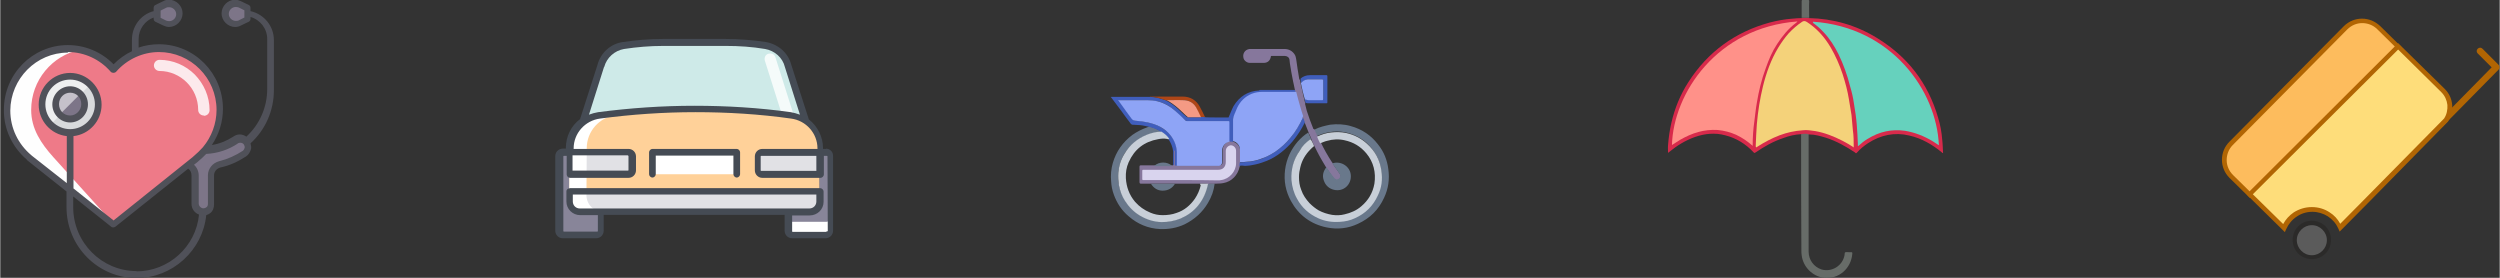 <?xml version="1.0" encoding="UTF-8" standalone="no"?>
<!DOCTYPE svg  PUBLIC '-//W3C//DTD SVG 1.1//EN'  'http://www.w3.org/Graphics/SVG/1.1/DTD/svg11.dtd'>
<!-- Creator: CorelDRAW X6 -->
<svg style="shape-rendering:geometricPrecision;text-rendering:geometricPrecision;image-rendering:optimizeQuality" xmlns="http://www.w3.org/2000/svg" fill-rule="evenodd" xml:space="preserve" height="1in" width="9in" version="1.1" clip-rule="evenodd" xmlns:xlink="http://www.w3.org/1999/xlink" viewBox="0 0 8980 998">
 <rect x="0" y="0" width="8980" height="998" fill="#333333" stroke="none"/>
 <defs>
  <style type="text/css">
   <![CDATA[
    .str0 {stroke:#2B2A29;stroke-width:7.856}
    .fil0 {fill:none}
    .fil31 {fill:#505159}
    .fil23 {fill:#7D7588}
    .fil30 {fill:#C5C1CA}
    .fil27 {fill:#D8DADC}
    .fil24 {fill:#EE7A88}
    .fil29 {fill:#EEEFF0}
    .fil28 {fill:#F7C6CC}
    .fil26 {fill:#FCE9EC}
    .fil25 {fill:#FEFEFE}
    .fil32 {fill:#5B5B5B}
    .fil3 {fill:#405EBC}
    .fil17 {fill:#454B54}
    .fil21 {fill:#66D1BD}
    .fil19 {fill:#676C68}
    .fil1 {fill:#69788B}
    .fil9 {fill:#69788C}
    .fil2 {fill:#86779C}
    .fil15 {fill:#888599}
    .fil6 {fill:#8EA4F6}
    .fil4 {fill:#AF4617}
    .fil5 {fill:#C8CFD8}
    .fil10 {fill:#CEEAE8}
    .fil18 {fill:#D82A4B}
    .fil8 {fill:#D9D4EE}
    .fil16 {fill:#E1E1E5}
    .fil13 {fill:#E97867}
    .fil7 {fill:#F49A84}
    .fil20 {fill:#F4D27A}
    .fil35 {fill:#FDBC5D}
    .fil36 {fill:#FEDD7A}
    .fil22 {fill:#FF9189}
    .fil12 {fill:#FFD199}
    .fil14 {fill:white}
    .fil33 {fill:#2B2A29;fill-rule:nonzero}
    .fil34 {fill:#B16503;fill-rule:nonzero}
    .fil11 {fill:white;fill-opacity:0.8}
   ]]>
  </style>
 </defs>
 <g id="Layer_x0020_1">
  <g id="_1091667824">
   <rect width="998" class="fil0" height="998"/>
   <rect x="1995" height="998" class="fil0" width="998"/>
   <rect x="3991" height="998" class="fil0" width="998"/>
   <rect x="5986" height="998" class="fil0" width="998"/>
   <rect x="7982" height="998" class="fil0" width="998"/>
   <g id="bike-icon.svg">
     <path class="fil1" d="m4723 465c17-9 36-13 55-17 25-3 50-2 74 5 40 11 73 33 98 66 21 26 33 56 37 89 5 36 0 70-15 102-20 44-51 74-94 94-36 17-74 21-113 13-57-12-100-44-128-95-19-35-26-72-21-112 5-39 21-73 46-102 11-12 23-23 36-31 2-1 2 0 2 1 3 6 6 13 9 20v2c-3 4-8 6-12 10-21 19-37 41-47 68-7 19-10 39-9 59 1 23 6 44 15 65 9 17 19 33 33 47 26 25 57 40 93 44 35 5 67-2 98-19 17-9 32-22 44-36 13-16 24-34 30-54 5-14 7-28 8-43 2-36-7-68-27-97-21-32-51-54-88-65-20-6-40-8-59-6-18 2-36 6-51 13-2 1-3 2-6 2-1 0-1 0-2-1-3-6-6-13-8-20 2-1 2-2 2-2z"/>
     <path class="fil1" d="m4363 660c-3 25-11 47-24 69-20 34-48 59-84 77-28 13-57 18-88 17-43-2-81-18-113-46-25-21-42-47-53-77-6-16-9-32-10-49-2-22 0-44 6-65 12-42 36-75 70-101 17-12 35-21 55-28 2-1 3-2 5-2 2-1 2-1 4 0 13 3 25 9 37 16 2 1 3 2 2 3-3 2-7 1-10 2-34 4-64 17-89 40-31 25-48 58-53 97-4 30 0 59 13 87 13 29 33 52 59 70 21 13 43 21 67 25 26 3 52 0 77-9 18-6 34-17 49-29 21-17 35-39 45-63 3-9 6-18 8-27 0-2 1-4 2-6s2-2 3-2h20c1 0 2 1 2 2z"/>
     <path class="fil2" d="m4723 465c0 6 3 9 5 14 1 3 2 6 4 9 4 4 5 9 7 14 2 3 3 6 5 9 12 25 25 48 40 71 1 2 2 2 3 4 3 7 8 13 12 19l15 21c4 6 3 12-2 17s-12 5-17 2c-5-4-8-9-11-13-6-9-12-17-17-25-1-1-2-2-2-3-5-9-10-17-16-27-6-11-13-22-18-33l-9-18c-4-8-8-16-11-24 0-3-2-6-3-9-2-4-3-8-5-11-1-1-1-2-2-2 1-1 1-2 0-3-4-11-9-22-13-33l-1-1c-3-5-4-10-6-15 0-1-1-2-1-2-10-29-18-59-26-89-1-2-1-5-2-7s-2-3-4-3h-4-112c-2 0-5 1-6-2 2-1 4 0 6 0h116c3 0 4 0 3-4-5-20-8-40-12-59-2-16-6-31-7-47-1-9-9-14-17-14h-48c-2 0-2 1-2 2-2 14-11 23-26 23h-49c-12 0-23-9-24-21-2-13 6-25 18-28 2-1 5-1 6-1h124c15 0 28 7 36 19 4 6 5 12 6 18 3 24 7 47 11 71 0 1 0 2 2 2 2 5 2 10 3 15 4 19 9 38 13 57l3 12c0 1 1 2 0 4l6 24c7 22 15 44 24 66 2-2 2 1 4 2z"/>
     <path class="fil3" d="m4525 323h6 116c4 0 6 2 6 5 0 2 1 5 2 7-2 2-4 1-6 1-40 0-79-1-118 0-40 1-70 20-87 57-5 10-9 21-13 30-1 2-2 5-2 8v74c0 2 0 4-1 6-4 1-9 2-13-1-1-2-1-4-1-6v-62c0-7 0-7-7-7h-141c-5 0-8-1-11-4-9-8-17-16-25-24-13-12-26-24-42-32-17-9-35-13-54-14-38-2-75 0-113-1h-2c-1 1 0 2 1 2 12 17 25 33 37 50 4 6 8 10 12 16 2 4 6 6 10 6 14 0 28 2 41 5 22 4 43 12 61 25 27 19 43 44 47 77 1 5 0 10 0 15v36c0 2 1 4-2 6-3 1-6 1-9 1-2 0-3-2-3-3v-4-43-5c-2-16-8-31-17-44-6-9-13-16-22-22-2-2-4-2-6-5-13-9-28-14-44-18-13-3-27-6-40-6-6 0-12-1-18-1-2 0-3-2-5-3-11-15-23-30-34-46-12-16-24-32-36-48l-2-2c1-1 2-1 2-1h134 2c6 1 11 0 16 1 14 2 28 6 40 10 19 9 35 21 50 35 9 9 17 17 27 25 1 1 2 2 4 2h44c4 0 7-2 11-1 15 3 31 1 46 2h47c6-13 11-28 18-41 21-34 51-54 92-56z"/>
     <path class="fil2" d="m4416 509c4 0 8-1 12 1 2-2 4 0 6 1 13 6 20 17 21 31v43c0 5 0 9-2 13-6 31-29 55-60 60-9 2-18 1-28 2h-21c-2 0-3 1-4 2-3-2-6-2-9-2h-17-59-32-25-59-40c-4 0-6-1-6-6v-54c0-5 1-6 6-6h41 9c3 1 6 0 9 0h53 2c3 0 4-2 4-5v-43c0-2-1-4 2-6 1 2 1 3 1 4v47c0 2 1 4 3 4h9c2-2 4-1 6-1h138c13 0 16-4 16-16v-39c0-14 9-26 21-31 2-2 4-2 6-2z"/>
     <path class="fil3" d="m4451 597c1-5 2-9 2-13 1-1 2-1 4-1 14 0 28-2 43-4 18-3 35-9 51-17 28-13 52-32 74-55 20-22 36-47 50-74 2-4 3-8 6-10 2 6 5 12 6 17-12 25-27 47-44 68-26 30-56 55-93 70-25 10-51 17-78 18-7-1-13-2-20 0z"/>
     <path class="fil3" d="m4690 371c-2-5-2-9-4-15 2-1 3 0 5 1 5 2 10 2 16 2h41c5 0 5 0 5-5v-64c0-4 0-5-5-5h-45c-9 0-18 3-25 10-1 2-2 2-4 2-1-5-3-9-2-15 9-8 21-12 34-12h58c3 0 4 1 4 4v93c0 2 0 4-3 4h-61c-6 0-9 0-13-1z"/>
     <path class="fil4" d="m4187 360c-12-4-23-8-36-10-6-1-12-2-17-2-2 0-3 1-4-1h43 75c28 0 49 13 62 37 6 11 12 23 17 34 1 2 2 3 5 3h84c-2 1-2 0-4 0h-74c-6 0-12-1-18-1-17 2-33 0-50 1h-4c2-2 3-2 5-2h41c-6-11-11-23-17-34-10-17-25-25-44-25h-55c-3 1-6 1-9 0z"/>
     <path class="fil5" d="m4709 502c2 2 3 6 5 9 2 5 5 9 6 14-5 4-9 8-13 12-17 17-30 38-36 63-3 12-5 23-5 36 0 16 2 31 8 46 6 18 17 34 30 48 10 10 21 19 33 26 15 8 31 13 48 16 15 2 30 2 45-2 22-5 43-14 60-29 25-21 41-48 47-81 6-40-3-78-29-109-21-25-46-40-78-47-21-5-42-4-63 2-9 2-17 6-25 9-4-8-8-16-11-24 16-8 32-13 50-15s37-2 55 2c28 6 53 19 74 38 29 26 47 59 52 97 5 32 1 62-13 90-17 37-44 64-82 81-17 8-35 12-54 13-28 2-54-2-78-13-33-15-59-38-76-70-12-21-18-44-20-67-2-39 7-74 30-106 9-17 22-29 37-40z"/>
     <path class="fil5" d="m4313 660h23c2 0 3 0 3 2-6 28-17 54-35 76-17 21-38 36-63 47-22 9-45 13-69 13-28-1-53-9-77-23-22-13-40-31-54-53-11-17-18-36-22-57-2-14-3-29-2-44 2-25 9-48 23-70 18-30 44-52 77-66 17-7 36-12 55-12 11 7 21 15 28 26-3 2-6 1-9 0-10-2-21-1-31 1-50 9-85 36-106 83-8 18-11 37-10 57 2 32 12 60 33 85 15 17 33 30 55 39 14 6 28 9 44 9 17 0 34-2 50-8 28-9 49-27 66-51 10-15 17-31 21-48-3-4-2-6-2-6z"/>
     <path class="fil6" d="m4680 423c-12 25-26 50-44 71-16 20-35 37-55 51-17 11-34 20-53 26-16 6-32 9-49 10-8 1-17 2-25 1v-44c0-15-11-28-25-31v-76c0-6 2-12 4-18 4-9 7-17 11-26 11-23 28-40 52-50 13-5 26-7 40-7h120c5 18 9 36 15 55 3 10 6 21 10 32-2 4-2 5-2 6z"/>
     <path class="fil1" d="m4786 587c29-10 62 9 66 40 4 35-25 63-60 55-18-4-31-16-37-34-6-17-2-32 9-47 2 0 2 2 3 3 7 11 15 22 23 32 2 3 5 6 9 8 5 2 10-1 13-5 3-5 3-9 0-14-9-13-17-25-26-37-1-1 0-2 0-2z"/>
     <path class="fil6" d="m4672 299c6-6 13-12 21-13 3-1 6-1 9-1h47c2 0 4 1 4 3v68c0 2-1 4-3 4h-48c-6 0-10-2-15-3-6-20-10-39-14-58z"/>
     <path class="fil6" d="m4416 509c-8 2-15 6-20 13-4 6-6 12-6 18v43c0 7-6 13-13 13h-150v-50c-1-22-9-42-22-59-21-27-50-40-82-47-14-3-28-5-43-6-6 0-11-2-15-7-13-18-27-36-40-55-3-4-6-9-9-13 2 0 2 1 4 1h102c25 0 47 5 69 17 11 6 21 13 30 21 13 11 25 23 37 35 2 2 4 2 6 2h146c6 0 6 0 6 6v70z"/>
     <path class="fil7" d="m4187 360c22 0 44-1 66 0 19 1 33 9 43 25 6 11 12 23 17 34 0 1 0 1 1 2h-47c-8-6-15-14-23-21-13-13-28-25-44-35l-12-6z"/>
     <path class="fil8" d="m4244 647h-137c-3 0-4-1-4-4v-29c0-3 1-4 4-4h36 233c17 0 27-11 27-28v-40c0-10 8-19 18-20 10 0 19 9 19 20v44c0 30-24 57-54 61-4 1-7 1-11 1-43-1-86-1-131-1z"/>
     <path class="fil1" d="m4220 661c-10 16-25 24-44 24-18 0-32-9-42-25h82c2 0 2-1 3 1z"/>
     <path class="fil9" d="m4146 596c17-16 47-16 64 0-1 1-2 1-2 1h-59c-2-1-2 0-3-1z"/>
   </g>
   <g id="car-icon.svg">
    <path class="fil10" d="m2095 435l63-199c11-38 42-66 81-73 47-7 94-11 141-11h114 114c47 0 95 4 141 11 39 6 71 35 81 73l63 199m-799 0z"/>
     <path class="fil11" d="m2829 431c-9 0-16-6-19-14l-63-199c-3-11 2-22 13-25s22 2 25 13l63 199c3 11-2 22-13 25-2 1-3 1-6 1z"/>
    <path class="fil12" d="m2832 762h36c42 0 76-34 76-76v-140-14c0-61-45-112-106-120-114-15-229-23-344-23s-230 7-344 23c-60 8-106 59-106 120v14 154c0 34 28 61 61 61h52m675 0z"/>
    <path class="fil13" d="m2219 762h613 36 2-651z"/>
    <path class="fil13" d="m2168 762h52-53 1z"/>
    <path class="fil14" d="m2343 626v-79h151 153v79m-304 0z"/>
    <path class="fil15" d="m2045 547h-23c-8 0-15 6-15 15v268c0 8 6 15 15 15h120c8 0 15-6 15-15v-69l-83-7-30-41 1-166z"/>
    <path class="fil15" d="m2943 567l24-20c8 0 15 6 15 15v268c0 8-6 15-15 15h-120c-8 0-15-6-15-15v-69h81l31-31-2-163z"/>
    <path class="fil14" d="m2967 797h-120c-8 0-15-6-15-15v48c0 8 6 15 15 15h120c8 0 15-6 15-15v-48c0 8-6 15-15 15z"/>
    <path class="fil16" d="m2944 687v37c0 20-17 37-37 37h-412-412c-20 0-37-17-37-37v-38h451l448 1z"/>
    <path class="fil16" d="m2255 547c8 0 15 6 15 15v50c0 8-6 15-15 15h-211v-79h211z"/>
    <path class="fil14" d="m2106 701l1-154v-14c0-61 45-112 106-120 104-14 209-21 313-23h-31c-115 0-230 7-344 23-60 8-106 59-106 120v14l-1 154c0 34 28 61 61 61h52 9c-33-1-60-27-60-61z"/>
    <path class="fil16" d="m2944 547h-210c-8 0-15 6-15 15v50c0 8 6 15 15 15h209l1-79z"/>
     <path class="fil17" d="m2967 535h-11v-2c0-42-20-80-51-104l-63-196c-11-43-47-74-91-82-47-7-96-11-144-11h-227c-48 0-96 4-143 11-44 6-80 39-91 81l-63 196c-32 24-51 62-51 104v2h-11c-15 0-27 12-27 27v268c0 15 12 27 27 27h120c15 0 27-12 27-27v-57h650v57c0 15 12 27 27 27h120c15 0 27-12 27-27v-268c1-15-11-27-26-27zm-797-295c9-33 37-58 71-64 46-7 93-11 140-11h227c46 0 93 3 140 11 34 6 63 31 71 65l54 171c-11-4-22-7-33-9-114-16-231-23-346-23s-231 8-346 23c-11 2-23 5-33 9l54-171zm85 319c2 0 2 2 2 2v50c0 2-2 2-2 2h-199v-55h199zm-173 190c-14 0-25-11-25-25v-25h875v25c0 14-11 25-25 25h-825zm887 82c0 2-2 2-2 2h-120c-2 0-2-2-2-2v-57h63c28 0 50-22 50-49v-37c0-6-6-12-12-12h-899c-3 0-6 2-9 3-2 2-4 5-4 8v37c0 27 22 49 50 49h63v57c0 2-2 2-2 2h-120c-2 0-2-2-2-2v-268c0-2 2-2 2-2h10v67c0 6 6 12 12 12h210c15 0 27-12 27-27v-50c0-15-12-27-27-27h-197v-2c0-54 41-100 95-107 113-15 228-23 343-23 114 0 230 7 343 23 54 7 95 53 95 107v2h-198c-15 0-27 12-27 27v50c0 15 12 27 27 27h209c6 0 12-6 12-12v-67h11c2 0 2 2 2 2l1 269zm-37-272v55h-198c-2 0-2-2-2-2v-50c0-2 2-2 2-2h198z"/>
     <path class="fil17" d="m2647 535h-304c-6 0-12 6-12 12v79c0 6 6 12 12 12s12-6 12-12v-67h279v67c0 6 6 12 12 12s12-6 12-12v-79c0-6-6-12-12-12z"/>
   </g>
   <g id="term-icon.svg">
     <path class="fil18" d="m6471 482c-22 1-44 6-65 14-36 12-68 30-100 52-3 2-5 2-7-1-28-30-62-51-102-61-37-10-73-6-108 6-34 12-65 31-93 54-1 1-2 2-4 3 0-10-1-19 0-28 2-27 6-54 12-80 12-52 32-101 61-146 70-109 168-180 292-214 27-7 54-12 82-14 11-1 22-2 33-2 9-2 18-2 26 0 87 2 169 25 244 71 110 67 184 162 220 286 8 26 13 53 15 80 2 16 2 32 3 48-2 0-4-2-5-3-34-28-72-50-116-60-53-13-103-2-148 27-15 10-29 21-41 35-3 3-5 1-6-1-33-22-67-41-104-53-20-6-40-12-61-12-10 2-18 2-27 1z"/>
     <path class="fil19" d="m6471 482c9-2 18-2 26 0v422c0 30 19 55 46 64 37 11 76-13 83-51 1-4 0-9 2-10 2-2 8-1 12-1h10c4 0 4 2 4 5-4 54-49 93-102 87-41-5-75-39-80-81-1-6-1-13-1-19-1-138-1-277-1-415z"/>
     <path class="fil19" d="m6498 64h-26v-59c0-5 2-6 6-6h15c4 0 6 1 6 6-1 19 0 39 0 59z"/>
     <path class="fil20" d="m6660 530c-14-9-27-17-41-24-31-16-64-29-98-35-15-2-30-5-45-3-29 2-56 8-83 18-29 11-55 25-80 41-2 1-3 3-5 2-1-1-1-3-1-5 1-26 2-52 4-78 4-46 11-91 22-136 12-49 29-96 55-139 11-18 23-35 37-51 15-16 31-30 49-42 5-3 10-3 15 0 37 23 65 55 87 92 18 31 32 63 43 96 10 31 18 61 23 92 3 18 6 36 9 55 2 18 3 36 5 55 3 20 3 39 3 60z"/>
     <path class="fil21" d="m6513 78c281 19 444 247 452 444-8-5-16-10-23-15-30-18-63-31-98-37-49-7-93 3-135 29-12 7-23 16-34 26-2-2-1-4-1-6-1-24-2-47-4-71-2-26-6-51-10-75-3-22-8-43-14-63-10-40-24-79-42-116-14-28-31-55-53-78-11-12-23-23-37-33l-2-4z"/>
     <path class="fil22" d="m6296 524c-18-16-37-29-58-39-22-10-45-16-68-18-49-3-92 11-134 35-10 6-20 13-30 19 5-185 161-422 451-444-1 2-3 3-5 5-28 21-49 47-68 76-18 27-30 56-41 87-15 40-25 82-32 124-4 22-6 45-9 67-4 28-6 57-6 87z"/>
   </g>
   <g id="health-icon_x0020_2.eps">
    <path class="fil23" d="m591 84l-27-14v-41l27-13c24-12 54 6 54 33 0 28-30 46-54 34z"/>
    <path class="fil23" d="m885 510c-9-12-27-14-39-6-35 23-75 35-117 35-41 0-80-11-115-34-13-8-30-6-39 6-10 13-6 32 7 41 27 18 57 30 89 37 19 4 31 20 31 40v102c0 14 9 26 23 28 19 4 34-11 34-28v-103c0-19 13-35 31-40 31-7 61-20 89-38 14-9 17-28 7-41z"/>
    <path class="fil24" d="m571 174c-65 0-124 29-164 75-40-45-98-75-164-75-120 0-218 99-218 220 0 69 31 131 80 170l302 240 296-236c52-39 86-102 86-174 0-121-98-220-218-220z"/>
    <path class="fil25" d="m191 565c-44-49-80-102-80-170 0-107 76-196 175-216-14-2-28-4-43-4-120-1-218 98-218 219 0 69 31 131 80 170l302 240-216-239z"/>
    <path class="fil26" d="m731 415c-11 0-20-9-20-20 0-39-16-74-41-99s-60-41-98-41c-11 0-20-9-20-20s9-20 20-20c49 0 94 20 127 53 32 33 53 78 53 128 0 11-9 20-20 20z"/>
    <path class="fil23" d="m863 84l27-13v-41l-27-13c-25-12-54 6-54 33 0 28 29 45 54 33z"/>
    <path class="fil27" d="m251 273c56 0 101 45 101 101s-45 101-101 101-101-45-101-101 45-101 101-101z"/>
    <path class="fil23" d="m251 313c33 0 60 27 60 61s-27 61-60 61-60-27-60-61 27-61 60-61z"/>
    <path class="fil28" d="m180 446c-19-19-30-44-30-72 0 28 11 54 30 72zm71-174z"/>
    <path class="fil29" d="m180 446c-18-18-30-44-30-72 0-56 45-101 101-101 28 0 53 12 72 31l-28 28c-11-11-26-19-43-19-33 0-60 27-60 61 0 17 7 32 18 44l-29 29z"/>
    <path class="fil30" d="m209 417c-11-11-18-26-18-44 0-34 27-61 60-61 17 0 32 7 43 19l-86 86z"/>
    <path class="fil31" d="m243 187c59 0 115 26 154 71 5 5 14 5 19 0 39-45 96-71 154-71 114 0 207 93 207 208 0 49-18 97-49 134-10 11-21 22-33 32-1 1-2 1-2 2l-286 229-144-115v-188c56-6 101-54 101-113 0-62-51-114-113-114s-113 51-113 114c0 58 44 107 101 113v169l-126-99-1-1c-48-40-76-98-76-161 1-114 93-208 207-208zm609 329c8-5 18-4 23 3 2 3 4 8 3 12s-3 8-7 11c-26 17-55 30-84 37-24 6-41 27-41 51v103c0 5-2 10-6 12-4 3-9 4-14 3-7-2-13-9-13-16v-101c0-15-6-29-17-39l14-11 2-2c10-8 19-17 28-26 41-2 80-15 113-37zm-601-52c-49 0-89-40-89-89s39-89 89-89c49 0 89 40 89 89s-40 89-89 89zm239 510c-126 0-228-103-228-230v-38l137 109c2 2 5 2 7 2s6-1 7-2l262-209c8 5 12 14 12 24v102c0 18 11 33 27 39-11 115-109 204-225 204zm86-936l20-10c3-2 7-2 11-2 12 0 25 10 25 25s-13 25-25 25c-4 0-8-1-11-2l-20-10v-26zm301 25l-20 10c-3 2-7 2-11 2-12 0-25-10-25-25s13-25 25-25c4 0 8 1 11 2l20 10v26zm-781 512l1 1 141 112v57c0 140 113 254 252 254 128 0 237-99 250-226 6-2 10-4 14-7 10-8 14-19 14-32v-104c0-13 9-24 22-28 33-7 64-21 93-40 9-6 15-16 18-27 1-6 0-14-2-20 54-49 84-118 84-191v-180c0-50-35-93-84-104v-11c0-5-2-9-6-11l-27-13c-7-3-14-6-22-6-27 0-49 23-49 49 0 27 23 49 49 49 8 0 15-2 22-6l27-13c4-2 6-6 6-11v-6c35 10 60 42 60 79v180c0 65-27 127-75 171-14-10-32-11-47 0-23 15-50 26-77 30 26-38 40-84 40-130 0-128-103-232-230-232-25 0-50 4-73 12v-31c0-35 23-66 54-77v4c0 5 2 9 6 11l27 13c7 3 14 6 22 6 27 0 49-23 49-49 0-27-23-49-49-49-8 0-15 2-22 6l-27 13c-4 2-6 6-6 11v11c-46 12-78 54-78 103v41c-24 11-47 28-66 47-43-44-102-69-164-69-127 0-230 104-230 232-1 70 30 135 83 180z"/>
    <path class="fil31" d="m251 415c-23 0-40-18-40-41s18-41 40-41c23 0 40 18 40 41s-19 41-40 41zm0-105c-35 0-64 29-64 65s29 65 64 65 64-29 64-65-29-65-64-65z"/>
   </g>
    <path class="fil0 str0" d="m8014 514l411-415c33-33 86-33 120-1l231 227c33 33 33 86 1 119l-51 51-320 323c-17-38-55-65-100-65s-84 27-101 67l-190-187c-33-33-33-86-1-119z"/>
    <circle cy="862" cx="8305" r="62" class="fil32"/>
    <path class="fil33" d="m8305 793c19 0 37 8 49 20 13 13 20 30 20 49s-8 37-20 49c-13 13-30 20-49 20s-37-8-49-20c-13-13-20-30-20-49s8-37 20-49c13-13 30-20 49-20zm38 32c-10-10-23-16-38-16s-28 6-38 16-16 23-16 38 6 28 16 38 23 16 38 16 28-6 38-16 16-23 16-38-6-28-16-38z"/>
    <path class="fil34" d="m8778 452c-5 5-12 5-17 0s-5-12 0-17l190-193-50-50c-5-5-5-12 0-17s12-5 17 0l58 58c5 5 5 12 0 17l-198 201z"/>
    <path class="fil35" d="m8082 699l533-532-70-69c-33-33-87-32-120 1l-411 415c-33 33-32 87 1 119l67 66z"/>
    <path class="fil34" d="m8082 688l522-520-64-63c-15-15-35-22-54-22-20 0-39 8-54 23l-411 415c-15 15-22 35-22 54 0 20 8 39 23 54l61 60zm539-515l-533 532-6 6-6-6-67-66c-18-18-27-41-27-65s9-47 27-65l411-415c18-18 42-27 65-27 24 0 47 9 66 27l70 69 6 6-6 6z"/>
    <path class="fil36" d="m8615 167l-533 532 123 121c17-39 56-67 101-67s83 27 100 65l101-102 280-285c22-33 18-78-11-106l-161-158z"/>
    <path class="fil34" d="m8615 178l-522 520 109 107c9-17 22-31 38-42 19-12 41-19 65-19s46 7 64 19c16 10 29 24 38 41l93-94 280-284c10-15 13-32 12-49-2-17-9-33-22-46l-155-153zm-539 515l533-532 6-6 6 6 161 158c16 16 25 35 27 56s-3 42-14 60v1l-1 1-280 285-101 102-8 8-5-11c-8-18-21-33-38-44-16-10-35-16-55-16-21 0-40 6-56 17-17 11-30 27-38 45l-5 11-8-8-123-121-6-6 6-6z"/>
  </g>
 </g>
</svg>
